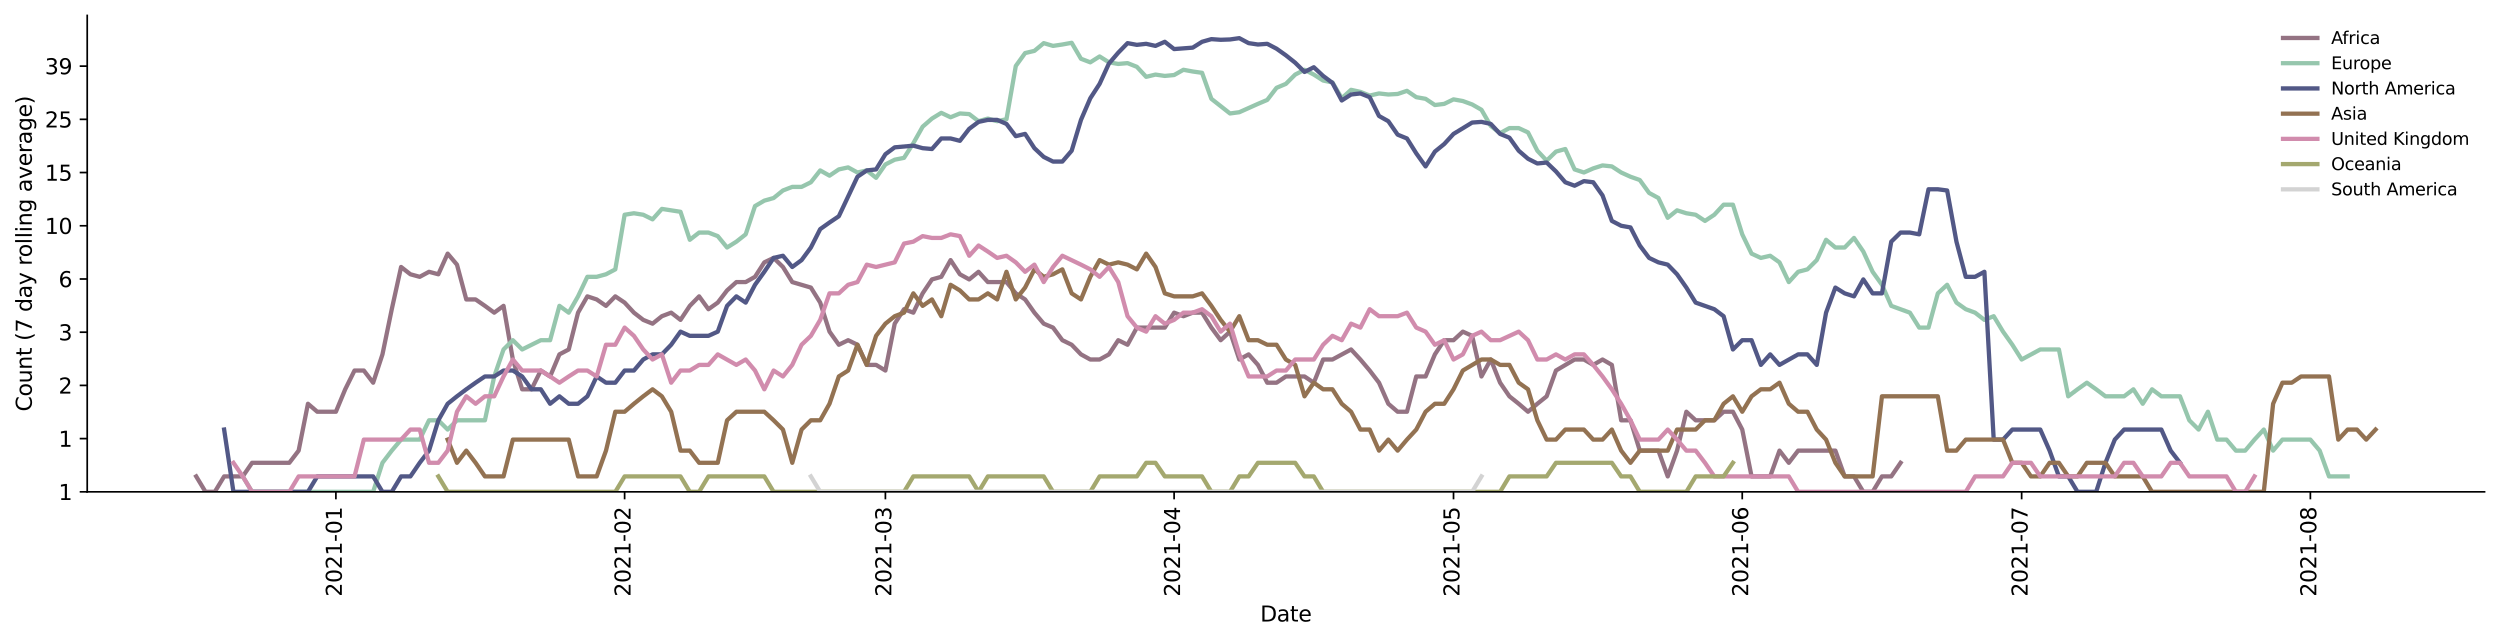 <?xml version="1.0" encoding="utf-8" standalone="no"?>
<!DOCTYPE svg PUBLIC "-//W3C//DTD SVG 1.1//EN"
  "http://www.w3.org/Graphics/SVG/1.1/DTD/svg11.dtd">
<svg height="298.621pt" version="1.1" viewBox="0 0 1163.803 298.621" width="1163.803pt" xmlns="http://www.w3.org/2000/svg" xmlns:xlink="http://www.w3.org/1999/xlink">
 <defs>
  <style type="text/css">*{stroke-linecap:butt;stroke-linejoin:round;}</style>
 </defs>
 <g id="figure_1">
  <g id="patch_1">
   <path d="M 0 298.621 
L 1163.803 298.621 
L 1163.803 0 
L 0 0 
z
" style="fill:#ffffff;"/>
  </g>
  <g id="axes_1">
   <g id="patch_2">
    <path d="M 40.603 228.96 
L 1156.603 228.96 
L 1156.603 7.2 
L 40.603 7.2 
z
" style="fill:#ffffff;"/>
   </g>
   <g id="matplotlib.axis_1">
    <g id="xtick_1">
     <g id="line2d_1">
      <defs>
       <path d="M 0 0 
L 0 3.5 
" id="md0bd093487" style="stroke:#000000;stroke-width:0.8;"/>
      </defs>
      <g>
       <use style="stroke:#000000;stroke-width:0.8;" x="156.365" xlink:href="#md0bd093487" y="228.96"/>
      </g>
     </g>
     <g id="text_1">
      <!-- 2021-01 -->
      <g transform="translate(159.125 277.743)rotate(-90)scale(0.1 -0.1)">
       <defs>
        <path d="M 1228 531 
L 3431 531 
L 3431 0 
L 469 0 
L 469 531 
Q 828 903 1448 1529 
Q 2069 2156 2228 2338 
Q 2531 2678 2651 2914 
Q 2772 3150 2772 3378 
Q 2772 3750 2511 3984 
Q 2250 4219 1831 4219 
Q 1534 4219 1204 4116 
Q 875 4013 500 3803 
L 500 4441 
Q 881 4594 1212 4672 
Q 1544 4750 1819 4750 
Q 2544 4750 2975 4387 
Q 3406 4025 3406 3419 
Q 3406 3131 3298 2873 
Q 3191 2616 2906 2266 
Q 2828 2175 2409 1742 
Q 1991 1309 1228 531 
z
" id="DejaVuSans-32" transform="scale(0.016)"/>
        <path d="M 2034 4250 
Q 1547 4250 1301 3770 
Q 1056 3291 1056 2328 
Q 1056 1369 1301 889 
Q 1547 409 2034 409 
Q 2525 409 2770 889 
Q 3016 1369 3016 2328 
Q 3016 3291 2770 3770 
Q 2525 4250 2034 4250 
z
M 2034 4750 
Q 2819 4750 3233 4129 
Q 3647 3509 3647 2328 
Q 3647 1150 3233 529 
Q 2819 -91 2034 -91 
Q 1250 -91 836 529 
Q 422 1150 422 2328 
Q 422 3509 836 4129 
Q 1250 4750 2034 4750 
z
" id="DejaVuSans-30" transform="scale(0.016)"/>
        <path d="M 794 531 
L 1825 531 
L 1825 4091 
L 703 3866 
L 703 4441 
L 1819 4666 
L 2450 4666 
L 2450 531 
L 3481 531 
L 3481 0 
L 794 0 
L 794 531 
z
" id="DejaVuSans-31" transform="scale(0.016)"/>
        <path d="M 313 2009 
L 1997 2009 
L 1997 1497 
L 313 1497 
L 313 2009 
z
" id="DejaVuSans-2d" transform="scale(0.016)"/>
       </defs>
       <use xlink:href="#DejaVuSans-32"/>
       <use x="63.623" xlink:href="#DejaVuSans-30"/>
       <use x="127.246" xlink:href="#DejaVuSans-32"/>
       <use x="190.869" xlink:href="#DejaVuSans-31"/>
       <use x="254.492" xlink:href="#DejaVuSans-2d"/>
       <use x="290.576" xlink:href="#DejaVuSans-30"/>
       <use x="354.199" xlink:href="#DejaVuSans-31"/>
      </g>
     </g>
    </g>
    <g id="xtick_2">
     <g id="line2d_2">
      <g>
       <use style="stroke:#000000;stroke-width:0.8;" x="290.771" xlink:href="#md0bd093487" y="228.96"/>
      </g>
     </g>
     <g id="text_2">
      <!-- 2021-02 -->
      <g transform="translate(293.53 277.743)rotate(-90)scale(0.1 -0.1)">
       <use xlink:href="#DejaVuSans-32"/>
       <use x="63.623" xlink:href="#DejaVuSans-30"/>
       <use x="127.246" xlink:href="#DejaVuSans-32"/>
       <use x="190.869" xlink:href="#DejaVuSans-31"/>
       <use x="254.492" xlink:href="#DejaVuSans-2d"/>
       <use x="290.576" xlink:href="#DejaVuSans-30"/>
       <use x="354.199" xlink:href="#DejaVuSans-32"/>
      </g>
     </g>
    </g>
    <g id="xtick_3">
     <g id="line2d_3">
      <g>
       <use style="stroke:#000000;stroke-width:0.8;" x="412.17" xlink:href="#md0bd093487" y="228.96"/>
      </g>
     </g>
     <g id="text_3">
      <!-- 2021-03 -->
      <g transform="translate(414.929 277.743)rotate(-90)scale(0.1 -0.1)">
       <defs>
        <path d="M 2597 2516 
Q 3050 2419 3304 2112 
Q 3559 1806 3559 1356 
Q 3559 666 3084 287 
Q 2609 -91 1734 -91 
Q 1441 -91 1130 -33 
Q 819 25 488 141 
L 488 750 
Q 750 597 1062 519 
Q 1375 441 1716 441 
Q 2309 441 2620 675 
Q 2931 909 2931 1356 
Q 2931 1769 2642 2001 
Q 2353 2234 1838 2234 
L 1294 2234 
L 1294 2753 
L 1863 2753 
Q 2328 2753 2575 2939 
Q 2822 3125 2822 3475 
Q 2822 3834 2567 4026 
Q 2313 4219 1838 4219 
Q 1578 4219 1281 4162 
Q 984 4106 628 3988 
L 628 4550 
Q 988 4650 1302 4700 
Q 1616 4750 1894 4750 
Q 2613 4750 3031 4423 
Q 3450 4097 3450 3541 
Q 3450 3153 3228 2886 
Q 3006 2619 2597 2516 
z
" id="DejaVuSans-33" transform="scale(0.016)"/>
       </defs>
       <use xlink:href="#DejaVuSans-32"/>
       <use x="63.623" xlink:href="#DejaVuSans-30"/>
       <use x="127.246" xlink:href="#DejaVuSans-32"/>
       <use x="190.869" xlink:href="#DejaVuSans-31"/>
       <use x="254.492" xlink:href="#DejaVuSans-2d"/>
       <use x="290.576" xlink:href="#DejaVuSans-30"/>
       <use x="354.199" xlink:href="#DejaVuSans-33"/>
      </g>
     </g>
    </g>
    <g id="xtick_4">
     <g id="line2d_4">
      <g>
       <use style="stroke:#000000;stroke-width:0.8;" x="546.575" xlink:href="#md0bd093487" y="228.96"/>
      </g>
     </g>
     <g id="text_4">
      <!-- 2021-04 -->
      <g transform="translate(549.335 277.743)rotate(-90)scale(0.1 -0.1)">
       <defs>
        <path d="M 2419 4116 
L 825 1625 
L 2419 1625 
L 2419 4116 
z
M 2253 4666 
L 3047 4666 
L 3047 1625 
L 3713 1625 
L 3713 1100 
L 3047 1100 
L 3047 0 
L 2419 0 
L 2419 1100 
L 313 1100 
L 313 1709 
L 2253 4666 
z
" id="DejaVuSans-34" transform="scale(0.016)"/>
       </defs>
       <use xlink:href="#DejaVuSans-32"/>
       <use x="63.623" xlink:href="#DejaVuSans-30"/>
       <use x="127.246" xlink:href="#DejaVuSans-32"/>
       <use x="190.869" xlink:href="#DejaVuSans-31"/>
       <use x="254.492" xlink:href="#DejaVuSans-2d"/>
       <use x="290.576" xlink:href="#DejaVuSans-30"/>
       <use x="354.199" xlink:href="#DejaVuSans-34"/>
      </g>
     </g>
    </g>
    <g id="xtick_5">
     <g id="line2d_5">
      <g>
       <use style="stroke:#000000;stroke-width:0.8;" x="676.645" xlink:href="#md0bd093487" y="228.96"/>
      </g>
     </g>
     <g id="text_5">
      <!-- 2021-05 -->
      <g transform="translate(679.404 277.743)rotate(-90)scale(0.1 -0.1)">
       <defs>
        <path d="M 691 4666 
L 3169 4666 
L 3169 4134 
L 1269 4134 
L 1269 2991 
Q 1406 3038 1543 3061 
Q 1681 3084 1819 3084 
Q 2600 3084 3056 2656 
Q 3513 2228 3513 1497 
Q 3513 744 3044 326 
Q 2575 -91 1722 -91 
Q 1428 -91 1123 -41 
Q 819 9 494 109 
L 494 744 
Q 775 591 1075 516 
Q 1375 441 1709 441 
Q 2250 441 2565 725 
Q 2881 1009 2881 1497 
Q 2881 1984 2565 2268 
Q 2250 2553 1709 2553 
Q 1456 2553 1204 2497 
Q 953 2441 691 2322 
L 691 4666 
z
" id="DejaVuSans-35" transform="scale(0.016)"/>
       </defs>
       <use xlink:href="#DejaVuSans-32"/>
       <use x="63.623" xlink:href="#DejaVuSans-30"/>
       <use x="127.246" xlink:href="#DejaVuSans-32"/>
       <use x="190.869" xlink:href="#DejaVuSans-31"/>
       <use x="254.492" xlink:href="#DejaVuSans-2d"/>
       <use x="290.576" xlink:href="#DejaVuSans-30"/>
       <use x="354.199" xlink:href="#DejaVuSans-35"/>
      </g>
     </g>
    </g>
    <g id="xtick_6">
     <g id="line2d_6">
      <g>
       <use style="stroke:#000000;stroke-width:0.8;" x="811.051" xlink:href="#md0bd093487" y="228.96"/>
      </g>
     </g>
     <g id="text_6">
      <!-- 2021-06 -->
      <g transform="translate(813.81 277.743)rotate(-90)scale(0.1 -0.1)">
       <defs>
        <path d="M 2113 2584 
Q 1688 2584 1439 2293 
Q 1191 2003 1191 1497 
Q 1191 994 1439 701 
Q 1688 409 2113 409 
Q 2538 409 2786 701 
Q 3034 994 3034 1497 
Q 3034 2003 2786 2293 
Q 2538 2584 2113 2584 
z
M 3366 4563 
L 3366 3988 
Q 3128 4100 2886 4159 
Q 2644 4219 2406 4219 
Q 1781 4219 1451 3797 
Q 1122 3375 1075 2522 
Q 1259 2794 1537 2939 
Q 1816 3084 2150 3084 
Q 2853 3084 3261 2657 
Q 3669 2231 3669 1497 
Q 3669 778 3244 343 
Q 2819 -91 2113 -91 
Q 1303 -91 875 529 
Q 447 1150 447 2328 
Q 447 3434 972 4092 
Q 1497 4750 2381 4750 
Q 2619 4750 2861 4703 
Q 3103 4656 3366 4563 
z
" id="DejaVuSans-36" transform="scale(0.016)"/>
       </defs>
       <use xlink:href="#DejaVuSans-32"/>
       <use x="63.623" xlink:href="#DejaVuSans-30"/>
       <use x="127.246" xlink:href="#DejaVuSans-32"/>
       <use x="190.869" xlink:href="#DejaVuSans-31"/>
       <use x="254.492" xlink:href="#DejaVuSans-2d"/>
       <use x="290.576" xlink:href="#DejaVuSans-30"/>
       <use x="354.199" xlink:href="#DejaVuSans-36"/>
      </g>
     </g>
    </g>
    <g id="xtick_7">
     <g id="line2d_7">
      <g>
       <use style="stroke:#000000;stroke-width:0.8;" x="941.121" xlink:href="#md0bd093487" y="228.96"/>
      </g>
     </g>
     <g id="text_7">
      <!-- 2021-07 -->
      <g transform="translate(943.88 277.743)rotate(-90)scale(0.1 -0.1)">
       <defs>
        <path d="M 525 4666 
L 3525 4666 
L 3525 4397 
L 1831 0 
L 1172 0 
L 2766 4134 
L 525 4134 
L 525 4666 
z
" id="DejaVuSans-37" transform="scale(0.016)"/>
       </defs>
       <use xlink:href="#DejaVuSans-32"/>
       <use x="63.623" xlink:href="#DejaVuSans-30"/>
       <use x="127.246" xlink:href="#DejaVuSans-32"/>
       <use x="190.869" xlink:href="#DejaVuSans-31"/>
       <use x="254.492" xlink:href="#DejaVuSans-2d"/>
       <use x="290.576" xlink:href="#DejaVuSans-30"/>
       <use x="354.199" xlink:href="#DejaVuSans-37"/>
      </g>
     </g>
    </g>
    <g id="xtick_8">
     <g id="line2d_8">
      <g>
       <use style="stroke:#000000;stroke-width:0.8;" x="1075.526" xlink:href="#md0bd093487" y="228.96"/>
      </g>
     </g>
     <g id="text_8">
      <!-- 2021-08 -->
      <g transform="translate(1078.286 277.743)rotate(-90)scale(0.1 -0.1)">
       <defs>
        <path d="M 2034 2216 
Q 1584 2216 1326 1975 
Q 1069 1734 1069 1313 
Q 1069 891 1326 650 
Q 1584 409 2034 409 
Q 2484 409 2743 651 
Q 3003 894 3003 1313 
Q 3003 1734 2745 1975 
Q 2488 2216 2034 2216 
z
M 1403 2484 
Q 997 2584 770 2862 
Q 544 3141 544 3541 
Q 544 4100 942 4425 
Q 1341 4750 2034 4750 
Q 2731 4750 3128 4425 
Q 3525 4100 3525 3541 
Q 3525 3141 3298 2862 
Q 3072 2584 2669 2484 
Q 3125 2378 3379 2068 
Q 3634 1759 3634 1313 
Q 3634 634 3220 271 
Q 2806 -91 2034 -91 
Q 1263 -91 848 271 
Q 434 634 434 1313 
Q 434 1759 690 2068 
Q 947 2378 1403 2484 
z
M 1172 3481 
Q 1172 3119 1398 2916 
Q 1625 2713 2034 2713 
Q 2441 2713 2670 2916 
Q 2900 3119 2900 3481 
Q 2900 3844 2670 4047 
Q 2441 4250 2034 4250 
Q 1625 4250 1398 4047 
Q 1172 3844 1172 3481 
z
" id="DejaVuSans-38" transform="scale(0.016)"/>
       </defs>
       <use xlink:href="#DejaVuSans-32"/>
       <use x="63.623" xlink:href="#DejaVuSans-30"/>
       <use x="127.246" xlink:href="#DejaVuSans-32"/>
       <use x="190.869" xlink:href="#DejaVuSans-31"/>
       <use x="254.492" xlink:href="#DejaVuSans-2d"/>
       <use x="290.576" xlink:href="#DejaVuSans-30"/>
       <use x="354.199" xlink:href="#DejaVuSans-38"/>
      </g>
     </g>
    </g>
    <g id="text_9">
     <!-- Date -->
     <g transform="translate(586.652 289.341)scale(0.1 -0.1)">
      <defs>
       <path d="M 1259 4147 
L 1259 519 
L 2022 519 
Q 2988 519 3436 956 
Q 3884 1394 3884 2338 
Q 3884 3275 3436 3711 
Q 2988 4147 2022 4147 
L 1259 4147 
z
M 628 4666 
L 1925 4666 
Q 3281 4666 3915 4102 
Q 4550 3538 4550 2338 
Q 4550 1131 3912 565 
Q 3275 0 1925 0 
L 628 0 
L 628 4666 
z
" id="DejaVuSans-44" transform="scale(0.016)"/>
       <path d="M 2194 1759 
Q 1497 1759 1228 1600 
Q 959 1441 959 1056 
Q 959 750 1161 570 
Q 1363 391 1709 391 
Q 2188 391 2477 730 
Q 2766 1069 2766 1631 
L 2766 1759 
L 2194 1759 
z
M 3341 1997 
L 3341 0 
L 2766 0 
L 2766 531 
Q 2569 213 2275 61 
Q 1981 -91 1556 -91 
Q 1019 -91 701 211 
Q 384 513 384 1019 
Q 384 1609 779 1909 
Q 1175 2209 1959 2209 
L 2766 2209 
L 2766 2266 
Q 2766 2663 2505 2880 
Q 2244 3097 1772 3097 
Q 1472 3097 1187 3025 
Q 903 2953 641 2809 
L 641 3341 
Q 956 3463 1253 3523 
Q 1550 3584 1831 3584 
Q 2591 3584 2966 3190 
Q 3341 2797 3341 1997 
z
" id="DejaVuSans-61" transform="scale(0.016)"/>
       <path d="M 1172 4494 
L 1172 3500 
L 2356 3500 
L 2356 3053 
L 1172 3053 
L 1172 1153 
Q 1172 725 1289 603 
Q 1406 481 1766 481 
L 2356 481 
L 2356 0 
L 1766 0 
Q 1100 0 847 248 
Q 594 497 594 1153 
L 594 3053 
L 172 3053 
L 172 3500 
L 594 3500 
L 594 4494 
L 1172 4494 
z
" id="DejaVuSans-74" transform="scale(0.016)"/>
       <path d="M 3597 1894 
L 3597 1613 
L 953 1613 
Q 991 1019 1311 708 
Q 1631 397 2203 397 
Q 2534 397 2845 478 
Q 3156 559 3463 722 
L 3463 178 
Q 3153 47 2828 -22 
Q 2503 -91 2169 -91 
Q 1331 -91 842 396 
Q 353 884 353 1716 
Q 353 2575 817 3079 
Q 1281 3584 2069 3584 
Q 2775 3584 3186 3129 
Q 3597 2675 3597 1894 
z
M 3022 2063 
Q 3016 2534 2758 2815 
Q 2500 3097 2075 3097 
Q 1594 3097 1305 2825 
Q 1016 2553 972 2059 
L 3022 2063 
z
" id="DejaVuSans-65" transform="scale(0.016)"/>
      </defs>
      <use xlink:href="#DejaVuSans-44"/>
      <use x="77.002" xlink:href="#DejaVuSans-61"/>
      <use x="138.281" xlink:href="#DejaVuSans-74"/>
      <use x="177.49" xlink:href="#DejaVuSans-65"/>
     </g>
    </g>
   </g>
   <g id="matplotlib.axis_2">
    <g id="ytick_1">
     <g id="line2d_9">
      <defs>
       <path d="M 0 0 
L -3.5 0 
" id="m2bc1c0866b" style="stroke:#000000;stroke-width:0.8;"/>
      </defs>
      <g>
       <use style="stroke:#000000;stroke-width:0.8;" x="40.603" xlink:href="#m2bc1c0866b" y="228.96"/>
      </g>
     </g>
     <g id="text_10">
      <!-- 1 -->
      <g transform="translate(27.241 232.759)scale(0.1 -0.1)">
       <use xlink:href="#DejaVuSans-31"/>
      </g>
     </g>
    </g>
    <g id="ytick_2">
     <g id="line2d_10">
      <g>
       <use style="stroke:#000000;stroke-width:0.8;" x="40.603" xlink:href="#m2bc1c0866b" y="204.188"/>
      </g>
     </g>
     <g id="text_11">
      <!-- 1 -->
      <g transform="translate(27.241 207.987)scale(0.1 -0.1)">
       <use xlink:href="#DejaVuSans-31"/>
      </g>
     </g>
    </g>
    <g id="ytick_3">
     <g id="line2d_11">
      <g>
       <use style="stroke:#000000;stroke-width:0.8;" x="40.603" xlink:href="#m2bc1c0866b" y="179.415"/>
      </g>
     </g>
     <g id="text_12">
      <!-- 2 -->
      <g transform="translate(27.241 183.215)scale(0.1 -0.1)">
       <use xlink:href="#DejaVuSans-32"/>
      </g>
     </g>
    </g>
    <g id="ytick_4">
     <g id="line2d_12">
      <g>
       <use style="stroke:#000000;stroke-width:0.8;" x="40.603" xlink:href="#m2bc1c0866b" y="154.643"/>
      </g>
     </g>
     <g id="text_13">
      <!-- 3 -->
      <g transform="translate(27.241 158.442)scale(0.1 -0.1)">
       <use xlink:href="#DejaVuSans-33"/>
      </g>
     </g>
    </g>
    <g id="ytick_5">
     <g id="line2d_13">
      <g>
       <use style="stroke:#000000;stroke-width:0.8;" x="40.603" xlink:href="#m2bc1c0866b" y="129.871"/>
      </g>
     </g>
     <g id="text_14">
      <!-- 6 -->
      <g transform="translate(27.241 133.67)scale(0.1 -0.1)">
       <use xlink:href="#DejaVuSans-36"/>
      </g>
     </g>
    </g>
    <g id="ytick_6">
     <g id="line2d_14">
      <g>
       <use style="stroke:#000000;stroke-width:0.8;" x="40.603" xlink:href="#m2bc1c0866b" y="105.098"/>
      </g>
     </g>
     <g id="text_15">
      <!-- 10 -->
      <g transform="translate(20.878 108.898)scale(0.1 -0.1)">
       <use xlink:href="#DejaVuSans-31"/>
       <use x="63.623" xlink:href="#DejaVuSans-30"/>
      </g>
     </g>
    </g>
    <g id="ytick_7">
     <g id="line2d_15">
      <g>
       <use style="stroke:#000000;stroke-width:0.8;" x="40.603" xlink:href="#m2bc1c0866b" y="80.326"/>
      </g>
     </g>
     <g id="text_16">
      <!-- 15 -->
      <g transform="translate(20.878 84.125)scale(0.1 -0.1)">
       <use xlink:href="#DejaVuSans-31"/>
       <use x="63.623" xlink:href="#DejaVuSans-35"/>
      </g>
     </g>
    </g>
    <g id="ytick_8">
     <g id="line2d_16">
      <g>
       <use style="stroke:#000000;stroke-width:0.8;" x="40.603" xlink:href="#m2bc1c0866b" y="55.554"/>
      </g>
     </g>
     <g id="text_17">
      <!-- 25 -->
      <g transform="translate(20.878 59.353)scale(0.1 -0.1)">
       <use xlink:href="#DejaVuSans-32"/>
       <use x="63.623" xlink:href="#DejaVuSans-35"/>
      </g>
     </g>
    </g>
    <g id="ytick_9">
     <g id="line2d_17">
      <g>
       <use style="stroke:#000000;stroke-width:0.8;" x="40.603" xlink:href="#m2bc1c0866b" y="30.782"/>
      </g>
     </g>
     <g id="text_18">
      <!-- 39 -->
      <g transform="translate(20.878 34.581)scale(0.1 -0.1)">
       <defs>
        <path d="M 703 97 
L 703 672 
Q 941 559 1184 500 
Q 1428 441 1663 441 
Q 2288 441 2617 861 
Q 2947 1281 2994 2138 
Q 2813 1869 2534 1725 
Q 2256 1581 1919 1581 
Q 1219 1581 811 2004 
Q 403 2428 403 3163 
Q 403 3881 828 4315 
Q 1253 4750 1959 4750 
Q 2769 4750 3195 4129 
Q 3622 3509 3622 2328 
Q 3622 1225 3098 567 
Q 2575 -91 1691 -91 
Q 1453 -91 1209 -44 
Q 966 3 703 97 
z
M 1959 2075 
Q 2384 2075 2632 2365 
Q 2881 2656 2881 3163 
Q 2881 3666 2632 3958 
Q 2384 4250 1959 4250 
Q 1534 4250 1286 3958 
Q 1038 3666 1038 3163 
Q 1038 2656 1286 2365 
Q 1534 2075 1959 2075 
z
" id="DejaVuSans-39" transform="scale(0.016)"/>
       </defs>
       <use xlink:href="#DejaVuSans-33"/>
       <use x="63.623" xlink:href="#DejaVuSans-39"/>
      </g>
     </g>
    </g>
    <g id="text_19">
     <!-- Count (7 day rolling average) -->
     <g transform="translate(14.798 191.548)rotate(-90)scale(0.1 -0.1)">
      <defs>
       <path d="M 4122 4306 
L 4122 3641 
Q 3803 3938 3442 4084 
Q 3081 4231 2675 4231 
Q 1875 4231 1450 3742 
Q 1025 3253 1025 2328 
Q 1025 1406 1450 917 
Q 1875 428 2675 428 
Q 3081 428 3442 575 
Q 3803 722 4122 1019 
L 4122 359 
Q 3791 134 3420 21 
Q 3050 -91 2638 -91 
Q 1578 -91 968 557 
Q 359 1206 359 2328 
Q 359 3453 968 4101 
Q 1578 4750 2638 4750 
Q 3056 4750 3426 4639 
Q 3797 4528 4122 4306 
z
" id="DejaVuSans-43" transform="scale(0.016)"/>
       <path d="M 1959 3097 
Q 1497 3097 1228 2736 
Q 959 2375 959 1747 
Q 959 1119 1226 758 
Q 1494 397 1959 397 
Q 2419 397 2687 759 
Q 2956 1122 2956 1747 
Q 2956 2369 2687 2733 
Q 2419 3097 1959 3097 
z
M 1959 3584 
Q 2709 3584 3137 3096 
Q 3566 2609 3566 1747 
Q 3566 888 3137 398 
Q 2709 -91 1959 -91 
Q 1206 -91 779 398 
Q 353 888 353 1747 
Q 353 2609 779 3096 
Q 1206 3584 1959 3584 
z
" id="DejaVuSans-6f" transform="scale(0.016)"/>
       <path d="M 544 1381 
L 544 3500 
L 1119 3500 
L 1119 1403 
Q 1119 906 1312 657 
Q 1506 409 1894 409 
Q 2359 409 2629 706 
Q 2900 1003 2900 1516 
L 2900 3500 
L 3475 3500 
L 3475 0 
L 2900 0 
L 2900 538 
Q 2691 219 2414 64 
Q 2138 -91 1772 -91 
Q 1169 -91 856 284 
Q 544 659 544 1381 
z
M 1991 3584 
L 1991 3584 
z
" id="DejaVuSans-75" transform="scale(0.016)"/>
       <path d="M 3513 2113 
L 3513 0 
L 2938 0 
L 2938 2094 
Q 2938 2591 2744 2837 
Q 2550 3084 2163 3084 
Q 1697 3084 1428 2787 
Q 1159 2491 1159 1978 
L 1159 0 
L 581 0 
L 581 3500 
L 1159 3500 
L 1159 2956 
Q 1366 3272 1645 3428 
Q 1925 3584 2291 3584 
Q 2894 3584 3203 3211 
Q 3513 2838 3513 2113 
z
" id="DejaVuSans-6e" transform="scale(0.016)"/>
       <path id="DejaVuSans-20" transform="scale(0.016)"/>
       <path d="M 1984 4856 
Q 1566 4138 1362 3434 
Q 1159 2731 1159 2009 
Q 1159 1288 1364 580 
Q 1569 -128 1984 -844 
L 1484 -844 
Q 1016 -109 783 600 
Q 550 1309 550 2009 
Q 550 2706 781 3412 
Q 1013 4119 1484 4856 
L 1984 4856 
z
" id="DejaVuSans-28" transform="scale(0.016)"/>
       <path d="M 2906 2969 
L 2906 4863 
L 3481 4863 
L 3481 0 
L 2906 0 
L 2906 525 
Q 2725 213 2448 61 
Q 2172 -91 1784 -91 
Q 1150 -91 751 415 
Q 353 922 353 1747 
Q 353 2572 751 3078 
Q 1150 3584 1784 3584 
Q 2172 3584 2448 3432 
Q 2725 3281 2906 2969 
z
M 947 1747 
Q 947 1113 1208 752 
Q 1469 391 1925 391 
Q 2381 391 2643 752 
Q 2906 1113 2906 1747 
Q 2906 2381 2643 2742 
Q 2381 3103 1925 3103 
Q 1469 3103 1208 2742 
Q 947 2381 947 1747 
z
" id="DejaVuSans-64" transform="scale(0.016)"/>
       <path d="M 2059 -325 
Q 1816 -950 1584 -1140 
Q 1353 -1331 966 -1331 
L 506 -1331 
L 506 -850 
L 844 -850 
Q 1081 -850 1212 -737 
Q 1344 -625 1503 -206 
L 1606 56 
L 191 3500 
L 800 3500 
L 1894 763 
L 2988 3500 
L 3597 3500 
L 2059 -325 
z
" id="DejaVuSans-79" transform="scale(0.016)"/>
       <path d="M 2631 2963 
Q 2534 3019 2420 3045 
Q 2306 3072 2169 3072 
Q 1681 3072 1420 2755 
Q 1159 2438 1159 1844 
L 1159 0 
L 581 0 
L 581 3500 
L 1159 3500 
L 1159 2956 
Q 1341 3275 1631 3429 
Q 1922 3584 2338 3584 
Q 2397 3584 2469 3576 
Q 2541 3569 2628 3553 
L 2631 2963 
z
" id="DejaVuSans-72" transform="scale(0.016)"/>
       <path d="M 603 4863 
L 1178 4863 
L 1178 0 
L 603 0 
L 603 4863 
z
" id="DejaVuSans-6c" transform="scale(0.016)"/>
       <path d="M 603 3500 
L 1178 3500 
L 1178 0 
L 603 0 
L 603 3500 
z
M 603 4863 
L 1178 4863 
L 1178 4134 
L 603 4134 
L 603 4863 
z
" id="DejaVuSans-69" transform="scale(0.016)"/>
       <path d="M 2906 1791 
Q 2906 2416 2648 2759 
Q 2391 3103 1925 3103 
Q 1463 3103 1205 2759 
Q 947 2416 947 1791 
Q 947 1169 1205 825 
Q 1463 481 1925 481 
Q 2391 481 2648 825 
Q 2906 1169 2906 1791 
z
M 3481 434 
Q 3481 -459 3084 -895 
Q 2688 -1331 1869 -1331 
Q 1566 -1331 1297 -1286 
Q 1028 -1241 775 -1147 
L 775 -588 
Q 1028 -725 1275 -790 
Q 1522 -856 1778 -856 
Q 2344 -856 2625 -561 
Q 2906 -266 2906 331 
L 2906 616 
Q 2728 306 2450 153 
Q 2172 0 1784 0 
Q 1141 0 747 490 
Q 353 981 353 1791 
Q 353 2603 747 3093 
Q 1141 3584 1784 3584 
Q 2172 3584 2450 3431 
Q 2728 3278 2906 2969 
L 2906 3500 
L 3481 3500 
L 3481 434 
z
" id="DejaVuSans-67" transform="scale(0.016)"/>
       <path d="M 191 3500 
L 800 3500 
L 1894 563 
L 2988 3500 
L 3597 3500 
L 2284 0 
L 1503 0 
L 191 3500 
z
" id="DejaVuSans-76" transform="scale(0.016)"/>
       <path d="M 513 4856 
L 1013 4856 
Q 1481 4119 1714 3412 
Q 1947 2706 1947 2009 
Q 1947 1309 1714 600 
Q 1481 -109 1013 -844 
L 513 -844 
Q 928 -128 1133 580 
Q 1338 1288 1338 2009 
Q 1338 2731 1133 3434 
Q 928 4138 513 4856 
z
" id="DejaVuSans-29" transform="scale(0.016)"/>
      </defs>
      <use xlink:href="#DejaVuSans-43"/>
      <use x="69.824" xlink:href="#DejaVuSans-6f"/>
      <use x="131.006" xlink:href="#DejaVuSans-75"/>
      <use x="194.385" xlink:href="#DejaVuSans-6e"/>
      <use x="257.764" xlink:href="#DejaVuSans-74"/>
      <use x="296.973" xlink:href="#DejaVuSans-20"/>
      <use x="328.76" xlink:href="#DejaVuSans-28"/>
      <use x="367.773" xlink:href="#DejaVuSans-37"/>
      <use x="431.396" xlink:href="#DejaVuSans-20"/>
      <use x="463.184" xlink:href="#DejaVuSans-64"/>
      <use x="526.66" xlink:href="#DejaVuSans-61"/>
      <use x="587.939" xlink:href="#DejaVuSans-79"/>
      <use x="647.119" xlink:href="#DejaVuSans-20"/>
      <use x="678.906" xlink:href="#DejaVuSans-72"/>
      <use x="717.77" xlink:href="#DejaVuSans-6f"/>
      <use x="778.951" xlink:href="#DejaVuSans-6c"/>
      <use x="806.734" xlink:href="#DejaVuSans-6c"/>
      <use x="834.518" xlink:href="#DejaVuSans-69"/>
      <use x="862.301" xlink:href="#DejaVuSans-6e"/>
      <use x="925.68" xlink:href="#DejaVuSans-67"/>
      <use x="989.156" xlink:href="#DejaVuSans-20"/>
      <use x="1020.943" xlink:href="#DejaVuSans-61"/>
      <use x="1082.223" xlink:href="#DejaVuSans-76"/>
      <use x="1141.402" xlink:href="#DejaVuSans-65"/>
      <use x="1202.926" xlink:href="#DejaVuSans-72"/>
      <use x="1244.039" xlink:href="#DejaVuSans-61"/>
      <use x="1305.318" xlink:href="#DejaVuSans-67"/>
      <use x="1368.795" xlink:href="#DejaVuSans-65"/>
      <use x="1430.318" xlink:href="#DejaVuSans-29"/>
     </g>
    </g>
   </g>
   <g id="line2d_18">
    <path clip-path="url(#p24941c1e6c)" d="M 91.33 221.777 
L 95.666 228.96 
L 100.002 228.96 
L 104.337 221.777 
L 113.009 221.777 
L 117.344 215.441 
L 134.687 215.441 
L 139.023 209.774 
L 143.358 187.963 
L 147.694 191.674 
L 156.365 191.674 
L 160.701 181.23 
L 165.037 172.488 
L 169.372 172.488 
L 173.708 178.155 
L 178.044 164.969 
L 182.379 143.944 
L 186.715 124.285 
L 191.051 127.683 
L 195.386 128.866 
L 199.722 126.527 
L 204.058 127.683 
L 208.393 118.071 
L 212.729 123.198 
L 217.065 139.395 
L 221.4 139.395 
L 225.736 142.385 
L 230.072 145.55 
L 234.407 142.385 
L 238.743 167.361 
L 243.079 181.23 
L 247.414 181.23 
L 251.75 172.488 
L 256.086 175.247 
L 260.421 164.969 
L 264.757 162.68 
L 269.093 145.55 
L 273.428 137.961 
L 277.764 139.395 
L 282.1 142.385 
L 286.435 137.961 
L 290.771 140.869 
L 295.107 145.55 
L 299.442 148.913 
L 303.778 150.677 
L 308.114 147.205 
L 312.449 145.55 
L 316.785 148.913 
L 321.121 142.385 
L 325.456 137.961 
L 329.792 143.944 
L 334.128 140.869 
L 338.463 135.202 
L 342.799 131.311 
L 347.135 131.311 
L 351.47 128.866 
L 355.806 122.133 
L 360.142 120.064 
L 364.477 124.285 
L 368.813 131.311 
L 377.484 133.873 
L 381.82 140.869 
L 386.156 154.388 
L 390.491 160.484 
L 394.827 158.374 
L 399.163 160.484 
L 403.498 169.863 
L 407.834 169.863 
L 412.17 172.488 
L 416.505 150.677 
L 420.841 143.944 
L 425.177 145.55 
L 429.512 136.563 
L 433.848 130.075 
L 438.184 128.866 
L 442.519 121.088 
L 446.855 127.683 
L 451.191 130.075 
L 455.526 126.527 
L 459.862 131.311 
L 468.533 131.311 
L 472.869 136.563 
L 477.205 139.395 
L 481.54 145.55 
L 485.876 150.677 
L 490.212 152.5 
L 494.547 158.374 
L 498.883 160.484 
L 503.219 164.969 
L 507.554 167.361 
L 511.89 167.361 
L 516.226 164.969 
L 520.561 158.374 
L 524.897 160.484 
L 529.232 152.5 
L 542.239 152.5 
L 546.575 145.55 
L 550.911 147.205 
L 555.246 145.55 
L 559.582 145.55 
L 563.918 152.5 
L 568.253 158.374 
L 572.589 154.388 
L 576.925 167.361 
L 581.26 164.969 
L 585.596 169.863 
L 589.932 178.155 
L 594.267 178.155 
L 598.603 175.247 
L 607.274 175.247 
L 611.61 178.155 
L 615.946 167.361 
L 620.281 167.361 
L 628.953 162.68 
L 633.288 167.361 
L 637.624 172.488 
L 641.96 178.155 
L 646.295 187.963 
L 650.631 191.674 
L 654.967 191.674 
L 659.302 175.247 
L 663.638 175.247 
L 667.974 164.969 
L 672.309 158.374 
L 676.645 158.374 
L 680.981 154.388 
L 685.316 156.344 
L 689.652 175.247 
L 693.988 167.361 
L 698.323 178.155 
L 702.659 184.491 
L 706.995 187.963 
L 711.33 191.674 
L 715.666 187.963 
L 720.002 184.491 
L 724.337 172.488 
L 733.009 167.361 
L 737.344 167.361 
L 741.68 169.863 
L 746.016 167.361 
L 750.351 169.863 
L 754.687 195.66 
L 759.023 195.66 
L 763.358 209.774 
L 772.03 209.774 
L 776.365 221.777 
L 780.701 209.774 
L 785.037 191.674 
L 789.372 195.66 
L 798.044 195.66 
L 802.379 191.674 
L 806.715 191.674 
L 811.051 199.966 
L 815.386 221.777 
L 824.058 221.777 
L 828.393 209.774 
L 832.729 215.441 
L 837.065 209.774 
L 854.407 209.774 
L 858.743 221.777 
L 863.079 221.777 
L 867.414 228.96 
L 871.75 228.96 
L 876.086 221.777 
L 880.421 221.777 
L 884.757 215.441 
L 884.757 215.441 
" style="fill:none;stroke:#947383;stroke-linecap:square;stroke-width:2;"/>
   </g>
   <g id="line2d_19">
    <path clip-path="url(#p24941c1e6c)" d="M 113.009 221.777 
L 117.344 228.96 
L 173.708 228.96 
L 178.044 215.441 
L 182.379 209.774 
L 186.715 204.647 
L 195.386 204.647 
L 199.722 195.66 
L 204.058 195.66 
L 208.393 199.966 
L 212.729 195.66 
L 225.736 195.66 
L 230.072 175.247 
L 234.407 162.68 
L 238.743 158.374 
L 243.079 162.68 
L 251.75 158.374 
L 256.086 158.374 
L 260.421 142.385 
L 264.757 145.55 
L 269.093 137.961 
L 273.428 128.866 
L 277.764 128.866 
L 282.1 127.683 
L 286.435 125.394 
L 290.771 99.972 
L 295.107 99.277 
L 299.442 99.972 
L 303.778 102.109 
L 308.114 97.247 
L 316.785 98.592 
L 321.121 111.627 
L 325.456 108.264 
L 329.792 108.264 
L 334.128 109.919 
L 338.463 115.214 
L 342.799 112.501 
L 347.135 109.085 
L 351.47 95.935 
L 355.806 93.403 
L 360.142 92.181 
L 364.477 88.671 
L 368.813 86.999 
L 373.149 86.999 
L 377.484 84.847 
L 381.82 79.338 
L 386.156 81.772 
L 390.491 78.864 
L 394.827 77.928 
L 399.163 80.298 
L 403.498 79.338 
L 407.834 82.778 
L 412.17 76.555 
L 416.505 74.341 
L 420.841 73.48 
L 425.177 66.672 
L 429.512 58.974 
L 433.848 55.198 
L 438.184 52.53 
L 442.519 54.593 
L 446.855 52.82 
L 451.191 53.111 
L 455.526 56.427 
L 459.862 55.198 
L 464.198 56.427 
L 468.533 55.503 
L 472.869 30.719 
L 477.205 24.705 
L 481.54 23.681 
L 485.876 20.082 
L 490.212 21.363 
L 494.547 20.719 
L 498.883 19.924 
L 503.219 27.356 
L 507.554 29.011 
L 511.89 26.28 
L 516.226 29.011 
L 520.561 29.763 
L 524.897 29.386 
L 529.232 31.106 
L 533.568 35.769 
L 537.904 34.72 
L 542.239 35.347 
L 546.575 34.928 
L 550.911 32.483 
L 555.246 33.286 
L 559.582 33.896 
L 563.918 46.002 
L 572.589 52.82 
L 576.925 52.241 
L 585.596 48.358 
L 589.932 46.516 
L 594.267 40.875 
L 598.603 39.043 
L 602.939 34.72 
L 607.274 32.483 
L 611.61 34.72 
L 615.946 37.49 
L 620.281 38.372 
L 624.617 45.746 
L 628.953 41.814 
L 633.288 42.771 
L 637.624 44.486 
L 641.96 43.499 
L 646.295 43.99 
L 650.631 43.744 
L 654.967 42.29 
L 659.302 45.239 
L 663.638 46.002 
L 667.974 48.896 
L 672.309 48.358 
L 676.645 46.258 
L 680.981 47.036 
L 685.316 48.626 
L 689.652 51.103 
L 693.988 58.649 
L 698.323 61.991 
L 702.659 59.63 
L 706.995 59.63 
L 711.33 61.648 
L 715.666 70.169 
L 720.002 74.776 
L 724.337 70.572 
L 728.673 69.372 
L 733.009 78.864 
L 737.344 80.298 
L 741.68 78.394 
L 746.016 77.009 
L 750.351 77.467 
L 754.687 80.298 
L 759.023 82.273 
L 763.358 83.802 
L 767.694 89.816 
L 772.03 92.181 
L 776.365 101.387 
L 780.701 97.916 
L 785.037 99.277 
L 789.372 99.972 
L 793.708 102.841 
L 798.044 99.972 
L 802.379 95.291 
L 806.715 95.291 
L 811.051 109.085 
L 815.386 118.071 
L 819.722 120.064 
L 824.058 119.058 
L 828.393 122.133 
L 832.729 131.311 
L 837.065 126.527 
L 841.4 125.394 
L 845.736 121.088 
L 850.072 111.627 
L 854.407 115.214 
L 858.743 115.214 
L 863.079 110.766 
L 867.414 117.102 
L 871.75 126.527 
L 876.086 132.577 
L 880.421 142.385 
L 889.093 145.55 
L 893.428 152.5 
L 897.764 152.5 
L 902.1 136.563 
L 906.435 132.577 
L 910.771 140.869 
L 915.107 143.944 
L 919.442 145.55 
L 923.778 148.913 
L 928.114 147.205 
L 932.449 154.388 
L 936.785 160.484 
L 941.121 167.361 
L 949.792 162.68 
L 958.463 162.68 
L 962.799 184.491 
L 967.135 181.23 
L 971.47 178.155 
L 975.806 181.23 
L 980.142 184.491 
L 988.813 184.491 
L 993.149 181.23 
L 997.484 187.963 
L 1001.82 181.23 
L 1006.156 184.491 
L 1014.827 184.491 
L 1019.163 195.66 
L 1023.498 199.966 
L 1027.834 191.674 
L 1032.17 204.647 
L 1036.505 204.647 
L 1040.841 209.774 
L 1045.177 209.774 
L 1049.512 204.647 
L 1053.848 199.966 
L 1058.184 209.774 
L 1062.519 204.647 
L 1075.526 204.647 
L 1079.862 209.774 
L 1084.198 221.777 
L 1092.869 221.777 
L 1092.869 221.777 
" style="fill:none;stroke:#96c6ad;stroke-linecap:square;stroke-width:2;"/>
   </g>
   <g id="line2d_20">
    <path clip-path="url(#p24941c1e6c)" d="M 104.337 199.966 
L 108.673 228.96 
L 143.358 228.96 
L 147.694 221.777 
L 173.708 221.777 
L 178.044 228.96 
L 182.379 228.96 
L 186.715 221.777 
L 191.051 221.777 
L 195.386 215.441 
L 199.722 209.774 
L 204.058 195.66 
L 208.393 187.963 
L 212.729 184.491 
L 217.065 181.23 
L 221.4 178.155 
L 225.736 175.247 
L 230.072 175.247 
L 234.407 172.488 
L 238.743 172.488 
L 243.079 175.247 
L 247.414 181.23 
L 251.75 181.23 
L 256.086 187.963 
L 260.421 184.491 
L 264.757 187.963 
L 269.093 187.963 
L 273.428 184.491 
L 277.764 175.247 
L 282.1 178.155 
L 286.435 178.155 
L 290.771 172.488 
L 295.107 172.488 
L 299.442 167.361 
L 303.778 164.969 
L 308.114 164.969 
L 312.449 160.484 
L 316.785 154.388 
L 321.121 156.344 
L 329.792 156.344 
L 334.128 154.388 
L 338.463 142.385 
L 342.799 137.961 
L 347.135 140.869 
L 351.47 132.577 
L 355.806 126.527 
L 360.142 120.064 
L 364.477 119.058 
L 368.813 124.285 
L 373.149 121.088 
L 377.484 115.214 
L 381.82 106.658 
L 386.156 103.583 
L 390.491 100.675 
L 399.163 82.273 
L 403.498 79.338 
L 407.834 78.864 
L 412.17 71.799 
L 416.505 68.586 
L 425.177 67.812 
L 429.512 68.978 
L 433.848 69.372 
L 438.184 64.461 
L 442.519 64.461 
L 446.855 65.555 
L 451.191 59.961 
L 455.526 56.739 
L 459.862 55.809 
L 464.198 55.809 
L 468.533 57.686 
L 472.869 63.389 
L 477.205 62.337 
L 481.54 68.978 
L 485.876 73.055 
L 490.212 75.215 
L 494.547 75.215 
L 498.883 70.169 
L 503.219 55.809 
L 507.554 45.746 
L 511.89 39.043 
L 516.226 29.574 
L 520.561 24.533 
L 524.897 20.082 
L 529.232 20.879 
L 533.568 20.4 
L 537.904 21.363 
L 542.239 19.453 
L 546.575 22.842 
L 555.246 22.179 
L 559.582 19.453 
L 563.918 18.217 
L 568.253 18.523 
L 572.589 18.37 
L 576.925 17.76 
L 581.26 20.082 
L 585.596 20.719 
L 589.932 20.4 
L 594.267 22.675 
L 598.603 25.75 
L 602.939 29.198 
L 607.274 33.488 
L 611.61 31.3 
L 615.946 35.347 
L 620.281 38.595 
L 624.617 46.776 
L 628.953 43.99 
L 633.288 43.499 
L 637.624 45.239 
L 641.96 53.996 
L 646.295 56.427 
L 650.631 62.686 
L 654.967 64.461 
L 659.302 71.387 
L 663.638 77.467 
L 667.974 70.572 
L 672.309 67.049 
L 676.645 62.337 
L 685.316 57.053 
L 689.652 56.739 
L 693.988 57.686 
L 698.323 62.337 
L 702.659 64.101 
L 706.995 70.169 
L 711.33 73.909 
L 715.666 76.105 
L 720.002 75.658 
L 724.337 79.816 
L 728.673 84.847 
L 733.009 86.453 
L 737.344 84.322 
L 741.68 84.847 
L 746.016 90.985 
L 750.351 102.841 
L 754.687 105.098 
L 759.023 105.873 
L 763.358 114.295 
L 767.694 120.064 
L 772.03 122.133 
L 776.365 123.198 
L 780.701 127.683 
L 785.037 133.873 
L 789.372 140.869 
L 798.044 143.944 
L 802.379 147.205 
L 806.715 162.68 
L 811.051 158.374 
L 815.386 158.374 
L 819.722 169.863 
L 824.058 164.969 
L 828.393 169.863 
L 837.065 164.969 
L 841.4 164.969 
L 845.736 169.863 
L 850.072 145.55 
L 854.407 133.873 
L 858.743 136.563 
L 863.079 137.961 
L 867.414 130.075 
L 871.75 136.563 
L 876.086 136.563 
L 880.421 112.501 
L 884.757 108.264 
L 889.093 108.264 
L 893.428 109.085 
L 897.764 88.108 
L 902.1 88.108 
L 906.435 88.671 
L 910.771 112.501 
L 915.107 128.866 
L 919.442 128.866 
L 923.778 126.527 
L 928.114 204.647 
L 932.449 204.647 
L 936.785 199.966 
L 949.792 199.966 
L 954.128 209.774 
L 958.463 221.777 
L 962.799 221.777 
L 967.135 228.96 
L 975.806 228.96 
L 980.142 215.441 
L 984.477 204.647 
L 988.813 199.966 
L 1006.156 199.966 
L 1010.491 209.774 
L 1014.827 215.441 
L 1014.827 215.441 
" style="fill:none;stroke:#525886;stroke-linecap:square;stroke-width:2;"/>
   </g>
   <g id="line2d_21">
    <path clip-path="url(#p24941c1e6c)" d="M 208.393 204.647 
L 212.729 215.441 
L 217.065 209.774 
L 221.4 215.441 
L 225.736 221.777 
L 234.407 221.777 
L 238.743 204.647 
L 264.757 204.647 
L 269.093 221.777 
L 277.764 221.777 
L 282.1 209.774 
L 286.435 191.674 
L 290.771 191.674 
L 295.107 187.963 
L 299.442 184.491 
L 303.778 181.23 
L 308.114 184.491 
L 312.449 191.674 
L 316.785 209.774 
L 321.121 209.774 
L 325.456 215.441 
L 334.128 215.441 
L 338.463 195.66 
L 342.799 191.674 
L 355.806 191.674 
L 360.142 195.66 
L 364.477 199.966 
L 368.813 215.441 
L 373.149 199.966 
L 377.484 195.66 
L 381.82 195.66 
L 386.156 187.963 
L 390.491 175.247 
L 394.827 172.488 
L 399.163 160.484 
L 403.498 169.863 
L 407.834 156.344 
L 412.17 150.677 
L 416.505 147.205 
L 420.841 145.55 
L 425.177 136.563 
L 429.512 142.385 
L 433.848 139.395 
L 438.184 147.205 
L 442.519 132.577 
L 446.855 135.202 
L 451.191 139.395 
L 455.526 139.395 
L 459.862 136.563 
L 464.198 139.395 
L 468.533 126.527 
L 472.869 139.395 
L 477.205 133.873 
L 481.54 125.394 
L 485.876 128.866 
L 490.212 127.683 
L 494.547 125.394 
L 498.883 136.563 
L 503.219 139.395 
L 507.554 128.866 
L 511.89 121.088 
L 516.226 123.198 
L 520.561 122.133 
L 524.897 123.198 
L 529.232 125.394 
L 533.568 118.071 
L 537.904 124.285 
L 542.239 136.563 
L 546.575 137.961 
L 555.246 137.961 
L 559.582 136.563 
L 563.918 142.385 
L 568.253 148.913 
L 572.589 154.388 
L 576.925 147.205 
L 581.26 158.374 
L 585.596 158.374 
L 589.932 160.484 
L 594.267 160.484 
L 598.603 167.361 
L 602.939 169.863 
L 607.274 184.491 
L 611.61 178.155 
L 615.946 181.23 
L 620.281 181.23 
L 624.617 187.963 
L 628.953 191.674 
L 633.288 199.966 
L 637.624 199.966 
L 641.96 209.774 
L 646.295 204.647 
L 650.631 209.774 
L 654.967 204.647 
L 659.302 199.966 
L 663.638 191.674 
L 667.974 187.963 
L 672.309 187.963 
L 676.645 181.23 
L 680.981 172.488 
L 689.652 167.361 
L 693.988 167.361 
L 698.323 169.863 
L 702.659 169.863 
L 706.995 178.155 
L 711.33 181.23 
L 715.666 195.66 
L 720.002 204.647 
L 724.337 204.647 
L 728.673 199.966 
L 737.344 199.966 
L 741.68 204.647 
L 746.016 204.647 
L 750.351 199.966 
L 754.687 209.774 
L 759.023 215.441 
L 763.358 209.774 
L 776.365 209.774 
L 780.701 199.966 
L 789.372 199.966 
L 793.708 195.66 
L 798.044 195.66 
L 802.379 187.963 
L 806.715 184.491 
L 811.051 191.674 
L 815.386 184.491 
L 819.722 181.23 
L 824.058 181.23 
L 828.393 178.155 
L 832.729 187.963 
L 837.065 191.674 
L 841.4 191.674 
L 845.736 199.966 
L 850.072 204.647 
L 854.407 215.441 
L 858.743 221.777 
L 871.75 221.777 
L 876.086 184.491 
L 902.1 184.491 
L 906.435 209.774 
L 910.771 209.774 
L 915.107 204.647 
L 932.449 204.647 
L 936.785 215.441 
L 941.121 215.441 
L 945.456 221.777 
L 949.792 221.777 
L 954.128 215.441 
L 958.463 215.441 
L 962.799 221.777 
L 967.135 221.777 
L 971.47 215.441 
L 980.142 215.441 
L 984.477 221.777 
L 997.484 221.777 
L 1001.82 228.96 
L 1053.848 228.96 
L 1058.184 187.963 
L 1062.519 178.155 
L 1066.855 178.155 
L 1071.191 175.247 
L 1084.198 175.247 
L 1088.533 204.647 
L 1092.869 199.966 
L 1097.205 199.966 
L 1101.54 204.647 
L 1105.876 199.966 
L 1105.876 199.966 
" style="fill:none;stroke:#937252;stroke-linecap:square;stroke-width:2;"/>
   </g>
   <g id="line2d_22">
    <path clip-path="url(#p24941c1e6c)" d="M 108.673 215.441 
L 113.009 221.777 
L 117.344 228.96 
L 134.687 228.96 
L 139.023 221.777 
L 165.037 221.777 
L 169.372 204.647 
L 186.715 204.647 
L 191.051 199.966 
L 195.386 199.966 
L 199.722 215.441 
L 204.058 215.441 
L 208.393 209.774 
L 212.729 191.674 
L 217.065 184.491 
L 221.4 187.963 
L 225.736 184.491 
L 230.072 184.491 
L 234.407 175.247 
L 238.743 167.361 
L 243.079 172.488 
L 251.75 172.488 
L 256.086 175.247 
L 260.421 178.155 
L 264.757 175.247 
L 269.093 172.488 
L 273.428 172.488 
L 277.764 175.247 
L 282.1 160.484 
L 286.435 160.484 
L 290.771 152.5 
L 295.107 156.344 
L 299.442 162.68 
L 303.778 167.361 
L 308.114 164.969 
L 312.449 178.155 
L 316.785 172.488 
L 321.121 172.488 
L 325.456 169.863 
L 329.792 169.863 
L 334.128 164.969 
L 342.799 169.863 
L 347.135 167.361 
L 351.47 172.488 
L 355.806 181.23 
L 360.142 172.488 
L 364.477 175.247 
L 368.813 169.863 
L 373.149 160.484 
L 377.484 156.344 
L 381.82 148.913 
L 386.156 136.563 
L 390.491 136.563 
L 394.827 132.577 
L 399.163 131.311 
L 403.498 123.198 
L 407.834 124.285 
L 416.505 122.133 
L 420.841 113.391 
L 425.177 112.501 
L 429.512 109.919 
L 433.848 110.766 
L 438.184 110.766 
L 442.519 109.085 
L 446.855 109.919 
L 451.191 119.058 
L 455.526 114.295 
L 459.862 117.102 
L 464.198 120.064 
L 468.533 119.058 
L 472.869 122.133 
L 477.205 126.527 
L 481.54 123.198 
L 485.876 131.311 
L 490.212 124.285 
L 494.547 119.058 
L 503.219 123.198 
L 507.554 125.394 
L 511.89 128.866 
L 516.226 124.285 
L 520.561 131.311 
L 524.897 147.205 
L 529.232 152.5 
L 533.568 154.388 
L 537.904 147.205 
L 542.239 150.677 
L 546.575 148.913 
L 550.911 145.55 
L 555.246 145.55 
L 559.582 143.944 
L 563.918 147.205 
L 568.253 154.388 
L 572.589 150.677 
L 576.925 164.969 
L 581.26 175.247 
L 589.932 175.247 
L 594.267 172.488 
L 598.603 172.488 
L 602.939 167.361 
L 611.61 167.361 
L 615.946 160.484 
L 620.281 156.344 
L 624.617 158.374 
L 628.953 150.677 
L 633.288 152.5 
L 637.624 143.944 
L 641.96 147.205 
L 650.631 147.205 
L 654.967 145.55 
L 659.302 152.5 
L 663.638 154.388 
L 667.974 160.484 
L 672.309 158.374 
L 676.645 167.361 
L 680.981 164.969 
L 685.316 156.344 
L 689.652 154.388 
L 693.988 158.374 
L 698.323 158.374 
L 706.995 154.388 
L 711.33 158.374 
L 715.666 167.361 
L 720.002 167.361 
L 724.337 164.969 
L 728.673 167.361 
L 733.009 164.969 
L 737.344 164.969 
L 741.68 169.863 
L 746.016 175.247 
L 750.351 181.23 
L 754.687 187.963 
L 759.023 195.66 
L 763.358 204.647 
L 772.03 204.647 
L 776.365 199.966 
L 780.701 204.647 
L 785.037 209.774 
L 789.372 209.774 
L 793.708 215.441 
L 798.044 221.777 
L 832.729 221.777 
L 837.065 228.96 
L 915.107 228.96 
L 919.442 221.777 
L 932.449 221.777 
L 936.785 215.441 
L 945.456 215.441 
L 949.792 221.777 
L 984.477 221.777 
L 988.813 215.441 
L 993.149 215.441 
L 997.484 221.777 
L 1006.156 221.777 
L 1010.491 215.441 
L 1014.827 215.441 
L 1019.163 221.777 
L 1036.505 221.777 
L 1040.841 228.96 
L 1045.177 228.96 
L 1049.512 221.777 
L 1049.512 221.777 
" style="fill:none;stroke:#d18cad;stroke-linecap:square;stroke-width:2;"/>
   </g>
   <g id="line2d_23">
    <path clip-path="url(#p24941c1e6c)" d="M 204.058 221.777 
L 208.393 228.96 
L 286.435 228.96 
L 290.771 221.777 
L 316.785 221.777 
L 321.121 228.96 
L 325.456 228.96 
L 329.792 221.777 
L 355.806 221.777 
L 360.142 228.96 
L 420.841 228.96 
L 425.177 221.777 
L 451.191 221.777 
L 455.526 228.96 
L 459.862 221.777 
L 485.876 221.777 
L 490.212 228.96 
L 507.554 228.96 
L 511.89 221.777 
L 529.232 221.777 
L 533.568 215.441 
L 537.904 215.441 
L 542.239 221.777 
L 559.582 221.777 
L 563.918 228.96 
L 572.589 228.96 
L 576.925 221.777 
L 581.26 221.777 
L 585.596 215.441 
L 602.939 215.441 
L 607.274 221.777 
L 611.61 221.777 
L 615.946 228.96 
L 698.323 228.96 
L 702.659 221.777 
L 720.002 221.777 
L 724.337 215.441 
L 750.351 215.441 
L 754.687 221.777 
L 759.023 221.777 
L 763.358 228.96 
L 785.037 228.96 
L 789.372 221.777 
L 802.379 221.777 
L 806.715 215.441 
L 806.715 215.441 
" style="fill:none;stroke:#a4a86f;stroke-linecap:square;stroke-width:2;"/>
   </g>
   <g id="line2d_24">
    <path clip-path="url(#p24941c1e6c)" d="M 377.484 221.777 
L 381.82 228.96 
L 386.156 228.96 
L 390.491 228.96 
L 394.827 228.96 
L 399.163 228.96 
L 403.498 228.96 
L 407.834 228.96 
L 412.17 228.96 
L 416.505 228.96 
L 420.841 228.96 
L 425.177 228.96 
L 429.512 228.96 
L 433.848 228.96 
L 438.184 228.96 
L 442.519 228.96 
L 446.855 228.96 
L 451.191 228.96 
L 455.526 228.96 
L 459.862 228.96 
L 464.198 228.96 
L 468.533 228.96 
L 472.869 228.96 
L 477.205 228.96 
L 481.54 228.96 
L 485.876 228.96 
L 490.212 228.96 
L 494.547 228.96 
L 498.883 228.96 
L 503.219 228.96 
L 507.554 228.96 
L 511.89 228.96 
L 516.226 228.96 
L 520.561 228.96 
L 524.897 228.96 
L 529.232 228.96 
L 533.568 228.96 
L 537.904 228.96 
L 542.239 228.96 
L 546.575 228.96 
L 550.911 228.96 
L 555.246 228.96 
L 559.582 228.96 
L 563.918 228.96 
L 568.253 228.96 
L 572.589 228.96 
L 576.925 228.96 
L 581.26 228.96 
L 585.596 228.96 
L 589.932 228.96 
L 594.267 228.96 
L 598.603 228.96 
L 602.939 228.96 
L 607.274 228.96 
L 611.61 228.96 
L 615.946 228.96 
L 620.281 228.96 
L 624.617 228.96 
L 628.953 228.96 
L 633.288 228.96 
L 637.624 228.96 
L 641.96 228.96 
L 646.295 228.96 
L 650.631 228.96 
L 654.967 228.96 
L 659.302 228.96 
L 663.638 228.96 
L 667.974 228.96 
L 672.309 228.96 
L 676.645 228.96 
L 680.981 228.96 
L 685.316 228.96 
L 689.652 221.777 
" style="fill:none;stroke:#d3d3d3;stroke-linecap:square;stroke-width:2;"/>
   </g>
   <g id="patch_3">
    <path d="M 40.603 228.96 
L 40.603 7.2 
" style="fill:none;stroke:#000000;stroke-linecap:square;stroke-linejoin:miter;stroke-width:0.8;"/>
   </g>
   <g id="patch_4">
    <path d="M 40.603 228.96 
L 1156.603 228.96 
" style="fill:none;stroke:#000000;stroke-linecap:square;stroke-linejoin:miter;stroke-width:0.8;"/>
   </g>
   <g id="legend_1">
    <g id="line2d_25">
     <path d="M 1062.792 17.679 
L 1078.792 17.679 
" style="fill:none;stroke:#947383;stroke-linecap:square;stroke-width:2;"/>
    </g>
    <g id="line2d_26"/>
    <g id="text_20">
     <!-- Africa -->
     <g transform="translate(1085.192 20.479)scale(0.08 -0.08)">
      <defs>
       <path d="M 2188 4044 
L 1331 1722 
L 3047 1722 
L 2188 4044 
z
M 1831 4666 
L 2547 4666 
L 4325 0 
L 3669 0 
L 3244 1197 
L 1141 1197 
L 716 0 
L 50 0 
L 1831 4666 
z
" id="DejaVuSans-41" transform="scale(0.016)"/>
       <path d="M 2375 4863 
L 2375 4384 
L 1825 4384 
Q 1516 4384 1395 4259 
Q 1275 4134 1275 3809 
L 1275 3500 
L 2222 3500 
L 2222 3053 
L 1275 3053 
L 1275 0 
L 697 0 
L 697 3053 
L 147 3053 
L 147 3500 
L 697 3500 
L 697 3744 
Q 697 4328 969 4595 
Q 1241 4863 1831 4863 
L 2375 4863 
z
" id="DejaVuSans-66" transform="scale(0.016)"/>
       <path d="M 3122 3366 
L 3122 2828 
Q 2878 2963 2633 3030 
Q 2388 3097 2138 3097 
Q 1578 3097 1268 2742 
Q 959 2388 959 1747 
Q 959 1106 1268 751 
Q 1578 397 2138 397 
Q 2388 397 2633 464 
Q 2878 531 3122 666 
L 3122 134 
Q 2881 22 2623 -34 
Q 2366 -91 2075 -91 
Q 1284 -91 818 406 
Q 353 903 353 1747 
Q 353 2603 823 3093 
Q 1294 3584 2113 3584 
Q 2378 3584 2631 3529 
Q 2884 3475 3122 3366 
z
" id="DejaVuSans-63" transform="scale(0.016)"/>
      </defs>
      <use xlink:href="#DejaVuSans-41"/>
      <use x="64.783" xlink:href="#DejaVuSans-66"/>
      <use x="99.988" xlink:href="#DejaVuSans-72"/>
      <use x="141.102" xlink:href="#DejaVuSans-69"/>
      <use x="168.885" xlink:href="#DejaVuSans-63"/>
      <use x="223.865" xlink:href="#DejaVuSans-61"/>
     </g>
    </g>
    <g id="line2d_27">
     <path d="M 1062.792 29.421 
L 1078.792 29.421 
" style="fill:none;stroke:#96c6ad;stroke-linecap:square;stroke-width:2;"/>
    </g>
    <g id="line2d_28"/>
    <g id="text_21">
     <!-- Europe -->
     <g transform="translate(1085.192 32.221)scale(0.08 -0.08)">
      <defs>
       <path d="M 628 4666 
L 3578 4666 
L 3578 4134 
L 1259 4134 
L 1259 2753 
L 3481 2753 
L 3481 2222 
L 1259 2222 
L 1259 531 
L 3634 531 
L 3634 0 
L 628 0 
L 628 4666 
z
" id="DejaVuSans-45" transform="scale(0.016)"/>
       <path d="M 1159 525 
L 1159 -1331 
L 581 -1331 
L 581 3500 
L 1159 3500 
L 1159 2969 
Q 1341 3281 1617 3432 
Q 1894 3584 2278 3584 
Q 2916 3584 3314 3078 
Q 3713 2572 3713 1747 
Q 3713 922 3314 415 
Q 2916 -91 2278 -91 
Q 1894 -91 1617 61 
Q 1341 213 1159 525 
z
M 3116 1747 
Q 3116 2381 2855 2742 
Q 2594 3103 2138 3103 
Q 1681 3103 1420 2742 
Q 1159 2381 1159 1747 
Q 1159 1113 1420 752 
Q 1681 391 2138 391 
Q 2594 391 2855 752 
Q 3116 1113 3116 1747 
z
" id="DejaVuSans-70" transform="scale(0.016)"/>
      </defs>
      <use xlink:href="#DejaVuSans-45"/>
      <use x="63.184" xlink:href="#DejaVuSans-75"/>
      <use x="126.562" xlink:href="#DejaVuSans-72"/>
      <use x="165.426" xlink:href="#DejaVuSans-6f"/>
      <use x="226.607" xlink:href="#DejaVuSans-70"/>
      <use x="290.084" xlink:href="#DejaVuSans-65"/>
     </g>
    </g>
    <g id="line2d_29">
     <path d="M 1062.792 41.164 
L 1078.792 41.164 
" style="fill:none;stroke:#525886;stroke-linecap:square;stroke-width:2;"/>
    </g>
    <g id="line2d_30"/>
    <g id="text_22">
     <!-- North America -->
     <g transform="translate(1085.192 43.964)scale(0.08 -0.08)">
      <defs>
       <path d="M 628 4666 
L 1478 4666 
L 3547 763 
L 3547 4666 
L 4159 4666 
L 4159 0 
L 3309 0 
L 1241 3903 
L 1241 0 
L 628 0 
L 628 4666 
z
" id="DejaVuSans-4e" transform="scale(0.016)"/>
       <path d="M 3513 2113 
L 3513 0 
L 2938 0 
L 2938 2094 
Q 2938 2591 2744 2837 
Q 2550 3084 2163 3084 
Q 1697 3084 1428 2787 
Q 1159 2491 1159 1978 
L 1159 0 
L 581 0 
L 581 4863 
L 1159 4863 
L 1159 2956 
Q 1366 3272 1645 3428 
Q 1925 3584 2291 3584 
Q 2894 3584 3203 3211 
Q 3513 2838 3513 2113 
z
" id="DejaVuSans-68" transform="scale(0.016)"/>
       <path d="M 3328 2828 
Q 3544 3216 3844 3400 
Q 4144 3584 4550 3584 
Q 5097 3584 5394 3201 
Q 5691 2819 5691 2113 
L 5691 0 
L 5113 0 
L 5113 2094 
Q 5113 2597 4934 2840 
Q 4756 3084 4391 3084 
Q 3944 3084 3684 2787 
Q 3425 2491 3425 1978 
L 3425 0 
L 2847 0 
L 2847 2094 
Q 2847 2600 2669 2842 
Q 2491 3084 2119 3084 
Q 1678 3084 1418 2786 
Q 1159 2488 1159 1978 
L 1159 0 
L 581 0 
L 581 3500 
L 1159 3500 
L 1159 2956 
Q 1356 3278 1631 3431 
Q 1906 3584 2284 3584 
Q 2666 3584 2933 3390 
Q 3200 3197 3328 2828 
z
" id="DejaVuSans-6d" transform="scale(0.016)"/>
      </defs>
      <use xlink:href="#DejaVuSans-4e"/>
      <use x="74.805" xlink:href="#DejaVuSans-6f"/>
      <use x="135.986" xlink:href="#DejaVuSans-72"/>
      <use x="177.1" xlink:href="#DejaVuSans-74"/>
      <use x="216.309" xlink:href="#DejaVuSans-68"/>
      <use x="279.688" xlink:href="#DejaVuSans-20"/>
      <use x="311.475" xlink:href="#DejaVuSans-41"/>
      <use x="379.883" xlink:href="#DejaVuSans-6d"/>
      <use x="477.295" xlink:href="#DejaVuSans-65"/>
      <use x="538.818" xlink:href="#DejaVuSans-72"/>
      <use x="579.932" xlink:href="#DejaVuSans-69"/>
      <use x="607.715" xlink:href="#DejaVuSans-63"/>
      <use x="662.695" xlink:href="#DejaVuSans-61"/>
     </g>
    </g>
    <g id="line2d_31">
     <path d="M 1062.792 52.906 
L 1078.792 52.906 
" style="fill:none;stroke:#937252;stroke-linecap:square;stroke-width:2;"/>
    </g>
    <g id="line2d_32"/>
    <g id="text_23">
     <!-- Asia -->
     <g transform="translate(1085.192 55.706)scale(0.08 -0.08)">
      <defs>
       <path d="M 2834 3397 
L 2834 2853 
Q 2591 2978 2328 3040 
Q 2066 3103 1784 3103 
Q 1356 3103 1142 2972 
Q 928 2841 928 2578 
Q 928 2378 1081 2264 
Q 1234 2150 1697 2047 
L 1894 2003 
Q 2506 1872 2764 1633 
Q 3022 1394 3022 966 
Q 3022 478 2636 193 
Q 2250 -91 1575 -91 
Q 1294 -91 989 -36 
Q 684 19 347 128 
L 347 722 
Q 666 556 975 473 
Q 1284 391 1588 391 
Q 1994 391 2212 530 
Q 2431 669 2431 922 
Q 2431 1156 2273 1281 
Q 2116 1406 1581 1522 
L 1381 1569 
Q 847 1681 609 1914 
Q 372 2147 372 2553 
Q 372 3047 722 3315 
Q 1072 3584 1716 3584 
Q 2034 3584 2315 3537 
Q 2597 3491 2834 3397 
z
" id="DejaVuSans-73" transform="scale(0.016)"/>
      </defs>
      <use xlink:href="#DejaVuSans-41"/>
      <use x="68.408" xlink:href="#DejaVuSans-73"/>
      <use x="120.508" xlink:href="#DejaVuSans-69"/>
      <use x="148.291" xlink:href="#DejaVuSans-61"/>
     </g>
    </g>
    <g id="line2d_33">
     <path d="M 1062.792 64.649 
L 1078.792 64.649 
" style="fill:none;stroke:#d18cad;stroke-linecap:square;stroke-width:2;"/>
    </g>
    <g id="line2d_34"/>
    <g id="text_24">
     <!-- United Kingdom -->
     <g transform="translate(1085.192 67.449)scale(0.08 -0.08)">
      <defs>
       <path d="M 556 4666 
L 1191 4666 
L 1191 1831 
Q 1191 1081 1462 751 
Q 1734 422 2344 422 
Q 2950 422 3222 751 
Q 3494 1081 3494 1831 
L 3494 4666 
L 4128 4666 
L 4128 1753 
Q 4128 841 3676 375 
Q 3225 -91 2344 -91 
Q 1459 -91 1007 375 
Q 556 841 556 1753 
L 556 4666 
z
" id="DejaVuSans-55" transform="scale(0.016)"/>
       <path d="M 628 4666 
L 1259 4666 
L 1259 2694 
L 3353 4666 
L 4166 4666 
L 1850 2491 
L 4331 0 
L 3500 0 
L 1259 2247 
L 1259 0 
L 628 0 
L 628 4666 
z
" id="DejaVuSans-4b" transform="scale(0.016)"/>
      </defs>
      <use xlink:href="#DejaVuSans-55"/>
      <use x="73.193" xlink:href="#DejaVuSans-6e"/>
      <use x="136.572" xlink:href="#DejaVuSans-69"/>
      <use x="164.355" xlink:href="#DejaVuSans-74"/>
      <use x="203.564" xlink:href="#DejaVuSans-65"/>
      <use x="265.088" xlink:href="#DejaVuSans-64"/>
      <use x="328.564" xlink:href="#DejaVuSans-20"/>
      <use x="360.352" xlink:href="#DejaVuSans-4b"/>
      <use x="425.928" xlink:href="#DejaVuSans-69"/>
      <use x="453.711" xlink:href="#DejaVuSans-6e"/>
      <use x="517.09" xlink:href="#DejaVuSans-67"/>
      <use x="580.566" xlink:href="#DejaVuSans-64"/>
      <use x="644.043" xlink:href="#DejaVuSans-6f"/>
      <use x="705.225" xlink:href="#DejaVuSans-6d"/>
     </g>
    </g>
    <g id="line2d_35">
     <path d="M 1062.792 76.391 
L 1078.792 76.391 
" style="fill:none;stroke:#a4a86f;stroke-linecap:square;stroke-width:2;"/>
    </g>
    <g id="line2d_36"/>
    <g id="text_25">
     <!-- Oceania -->
     <g transform="translate(1085.192 79.191)scale(0.08 -0.08)">
      <defs>
       <path d="M 2522 4238 
Q 1834 4238 1429 3725 
Q 1025 3213 1025 2328 
Q 1025 1447 1429 934 
Q 1834 422 2522 422 
Q 3209 422 3611 934 
Q 4013 1447 4013 2328 
Q 4013 3213 3611 3725 
Q 3209 4238 2522 4238 
z
M 2522 4750 
Q 3503 4750 4090 4092 
Q 4678 3434 4678 2328 
Q 4678 1225 4090 567 
Q 3503 -91 2522 -91 
Q 1538 -91 948 565 
Q 359 1222 359 2328 
Q 359 3434 948 4092 
Q 1538 4750 2522 4750 
z
" id="DejaVuSans-4f" transform="scale(0.016)"/>
      </defs>
      <use xlink:href="#DejaVuSans-4f"/>
      <use x="78.711" xlink:href="#DejaVuSans-63"/>
      <use x="133.691" xlink:href="#DejaVuSans-65"/>
      <use x="195.215" xlink:href="#DejaVuSans-61"/>
      <use x="256.494" xlink:href="#DejaVuSans-6e"/>
      <use x="319.873" xlink:href="#DejaVuSans-69"/>
      <use x="347.656" xlink:href="#DejaVuSans-61"/>
     </g>
    </g>
    <g id="line2d_37">
     <path d="M 1062.792 88.134 
L 1078.792 88.134 
" style="fill:none;stroke:#d3d3d3;stroke-linecap:square;stroke-width:2;"/>
    </g>
    <g id="line2d_38"/>
    <g id="text_26">
     <!-- South America -->
     <g transform="translate(1085.192 90.934)scale(0.08 -0.08)">
      <defs>
       <path d="M 3425 4513 
L 3425 3897 
Q 3066 4069 2747 4153 
Q 2428 4238 2131 4238 
Q 1616 4238 1336 4038 
Q 1056 3838 1056 3469 
Q 1056 3159 1242 3001 
Q 1428 2844 1947 2747 
L 2328 2669 
Q 3034 2534 3370 2195 
Q 3706 1856 3706 1288 
Q 3706 609 3251 259 
Q 2797 -91 1919 -91 
Q 1588 -91 1214 -16 
Q 841 59 441 206 
L 441 856 
Q 825 641 1194 531 
Q 1563 422 1919 422 
Q 2459 422 2753 634 
Q 3047 847 3047 1241 
Q 3047 1584 2836 1778 
Q 2625 1972 2144 2069 
L 1759 2144 
Q 1053 2284 737 2584 
Q 422 2884 422 3419 
Q 422 4038 858 4394 
Q 1294 4750 2059 4750 
Q 2388 4750 2728 4690 
Q 3069 4631 3425 4513 
z
" id="DejaVuSans-53" transform="scale(0.016)"/>
      </defs>
      <use xlink:href="#DejaVuSans-53"/>
      <use x="63.477" xlink:href="#DejaVuSans-6f"/>
      <use x="124.658" xlink:href="#DejaVuSans-75"/>
      <use x="188.037" xlink:href="#DejaVuSans-74"/>
      <use x="227.246" xlink:href="#DejaVuSans-68"/>
      <use x="290.625" xlink:href="#DejaVuSans-20"/>
      <use x="322.412" xlink:href="#DejaVuSans-41"/>
      <use x="390.82" xlink:href="#DejaVuSans-6d"/>
      <use x="488.232" xlink:href="#DejaVuSans-65"/>
      <use x="549.756" xlink:href="#DejaVuSans-72"/>
      <use x="590.869" xlink:href="#DejaVuSans-69"/>
      <use x="618.652" xlink:href="#DejaVuSans-63"/>
      <use x="673.633" xlink:href="#DejaVuSans-61"/>
     </g>
    </g>
   </g>
  </g>
 </g>
 <defs>
  <clipPath id="p24941c1e6c">
   <rect height="221.76" width="1116" x="40.603" y="7.2"/>
  </clipPath>
 </defs>
</svg>
